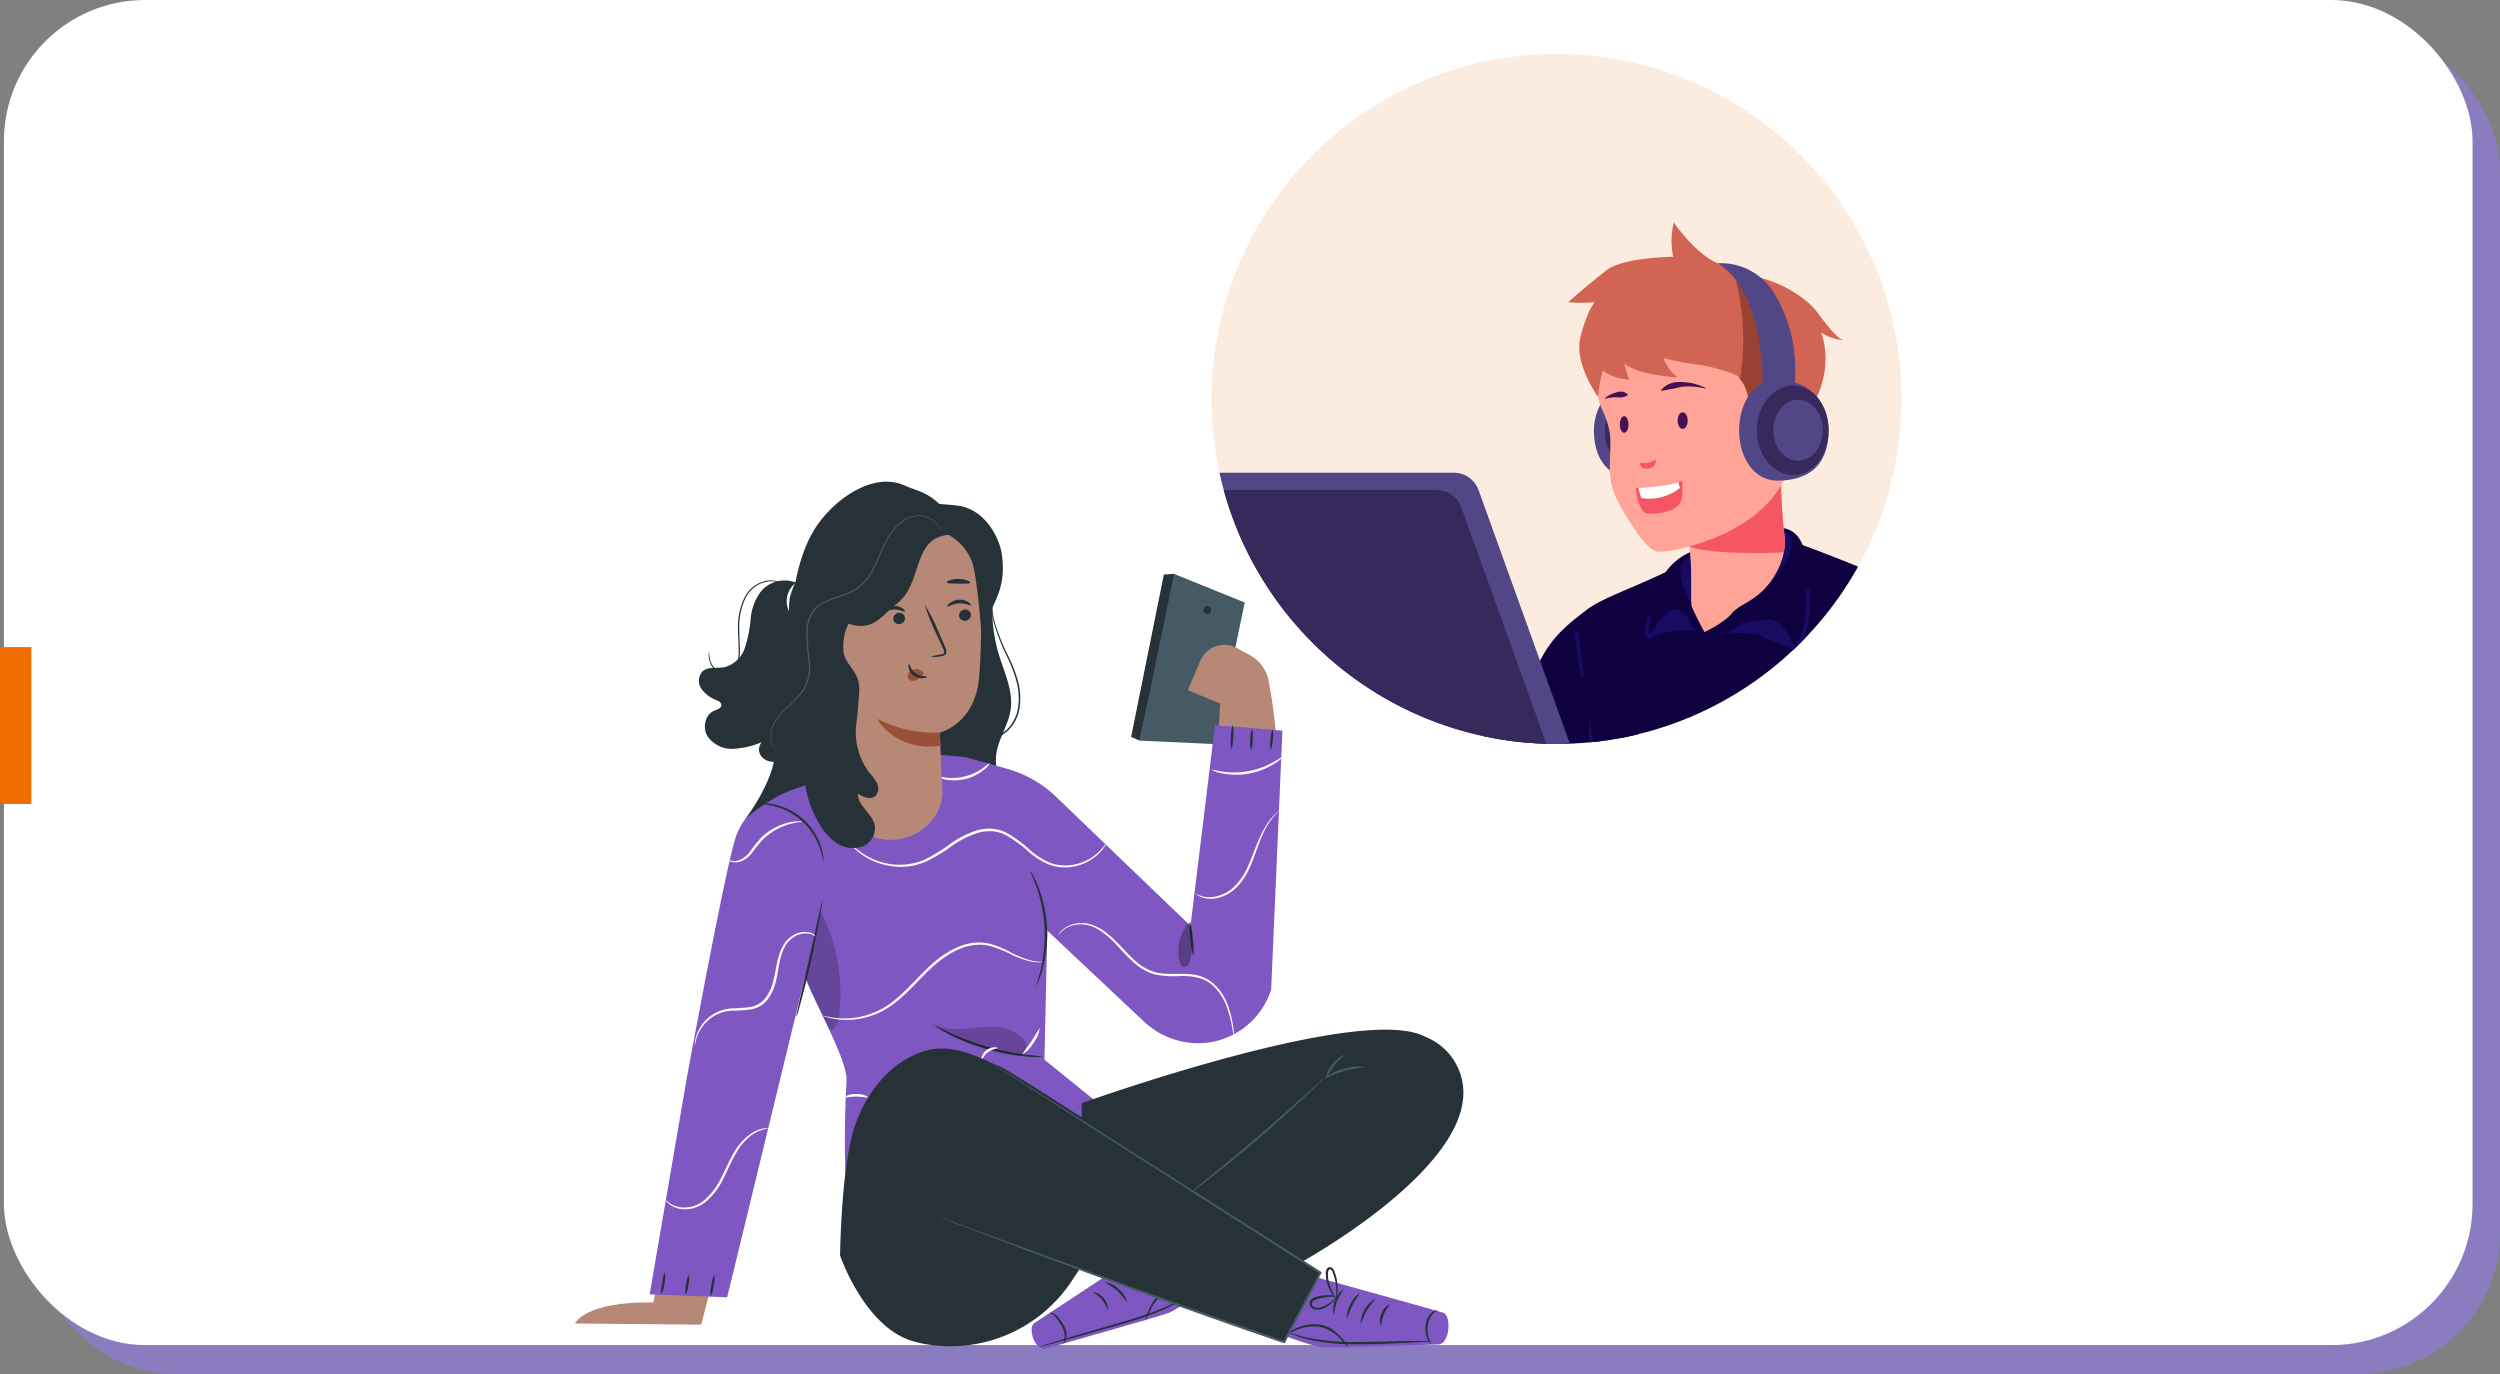 <svg xmlns="http://www.w3.org/2000/svg" xmlns:xlink="http://www.w3.org/1999/xlink" width="637.5" height="350.368" viewBox="0 0 637.5 350.368">
  <rect x="0" y="0" width="637.5" height="350.368" fill="#808080" stroke="none"/>
  <defs>
    <clipPath id="clip-path">
      <circle id="Elipse_4761" data-name="Elipse 4761" cx="87.968" cy="87.968" r="87.968" fill="none"/>
    </clipPath>
  </defs>
  <g id="Grupo_92603" data-name="Grupo 92603" transform="translate(-704 -9241.379)">
    <rect id="Rectángulo_34341" data-name="Rectángulo 34341" width="629.5" height="343" rx="36" transform="translate(712 9248.747)" fill="#8a7cbf"/>
    <rect id="Rectángulo_34342" data-name="Rectángulo 34342" width="629.5" height="343" rx="36" transform="translate(705 9241.379)" fill="#fff"/>
    <rect id="Rectángulo_34343" data-name="Rectángulo 34343" width="40" height="8" transform="translate(704 9446.388) rotate(-90)" fill="#ef6c00"/>
    <g id="Grupo_88598" data-name="Grupo 88598" transform="translate(105.678 8890.236)">
      <g id="freepik--Character--inject-7" transform="translate(744.93 473.975)">
        <path id="Trazado_145990" data-name="Trazado 145990" d="M837.73,468.514A38.655,38.655,0,0,0,837.317,492c1.413,4.688,3.752,9.376,3.038,14.214-.588,3.951-3.149,7.4-3.662,11.364-1.026,8.051,6.625,15.677,4.574,23.528a12.5,12.5,0,0,1-7.339,7.939,22.82,22.82,0,0,1-11,1.388c-5.488-.475-11.427-2.5-13.964-7.5-2.025-3.9-1.388-8.589-.688-12.914,3.1-19.153,6.676-38.443,14.439-56.257" transform="translate(-729.253 -448.055)" fill="#263238"/>
        <path id="Trazado_145991" data-name="Trazado 145991" d="M835.471,526.651a4.188,4.188,0,0,1-.638.213,6.728,6.728,0,0,1-1.938.163,7.408,7.408,0,0,1-2.951-.85,6.65,6.65,0,0,1-2.825-2.888,7.34,7.34,0,0,1-.562-4.876,6.9,6.9,0,0,1,1.175-2.5,10.559,10.559,0,0,1,2.088-2.063,56.837,56.837,0,0,0,5-3.75,9.915,9.915,0,0,0,2.775-5.788,16.668,16.668,0,0,0-.475-6.513,37.519,37.519,0,0,0-2.175-5.776,48.193,48.193,0,0,1-3.75-9.814,14.852,14.852,0,0,1,0-7.076,7.668,7.668,0,0,1,1.025-2.388,15.421,15.421,0,0,0-.886,2.425,15.256,15.256,0,0,0,.1,6.976,48.743,48.743,0,0,0,3.839,9.726A38.143,38.143,0,0,1,837.5,497.7a17.233,17.233,0,0,1,.488,6.676,10.216,10.216,0,0,1-2.9,6,54.239,54.239,0,0,1-5,3.75,7.714,7.714,0,0,0-3.15,4.363,7,7,0,0,0,.488,4.676,6.547,6.547,0,0,0,2.688,2.825,7.507,7.507,0,0,0,2.85.888A8.325,8.325,0,0,0,835.471,526.651Z" transform="translate(-724.556 -446.997)" fill="#263238"/>
        <path id="Trazado_145992" data-name="Trazado 145992" d="M780.247,614.514l-3.125,11.977-32.192-.3s2.363-5.638,20-5.376l1.25-6.251Z" transform="translate(-744.93 -411.531)" fill="#b78876"/>
        <path id="Trazado_145993" data-name="Trazado 145993" d="M868.63,470.874c-.312.613-8.489,42.618-8.489,42.618l19.264.9,7.5-36.117Z" transform="translate(-716.108 -447.465)" fill="#455a64"/>
        <path id="Trazado_145994" data-name="Trazado 145994" d="M860.581,513.472l-2.2-.938,8.339-41.406,2.613-.175Z" transform="translate(-716.549 -447.445)" fill="#263238"/>
        <path id="Trazado_145995" data-name="Trazado 145995" d="M873.123,478.388a1,1,0,1,0,1.121-.861h-.009a.987.987,0,0,0-1.111.846Z" transform="translate(-712.863 -445.803)" fill="#263238"/>
        <path id="Trazado_145996" data-name="Trazado 145996" d="M877.888,505.9l.288-5.5L869.95,497l3.213-7.614a6.639,6.639,0,0,1,8.75-3.4c.166.074.33.154.489.24l3.351,1.813a9.446,9.446,0,0,1,4.688,6.088,123.249,123.249,0,0,1,1.914,13.439" transform="translate(-713.654 -443.825)" fill="#b78876"/>
        <path id="Trazado_145997" data-name="Trazado 145997" d="M895.481,613.794s33.856,9.376,35.217,9.851c2.038.725,1.7,8.189-1.475,8.076-1.5,0-26,.913-29.1.725s-12.439-3.875-12.439-3.875Z" transform="translate(-709.219 -411.711)" fill="#7e57c2"/>
        <path id="Trazado_145998" data-name="Trazado 145998" d="M905.2,625.485a31.968,31.968,0,0,1,1.5-3.638,32.389,32.389,0,0,1,2.388-3.113A7.5,7.5,0,0,0,905.2,625.485Z" transform="translate(-704.836 -410.475)" fill="#263238"/>
        <path id="Trazado_145999" data-name="Trazado 145999" d="M902.381,624.147c.162,0,.513-1.575,1.413-3.338s1.963-3.013,1.838-3.125a6.386,6.386,0,0,0-2.35,2.863A6.561,6.561,0,0,0,902.381,624.147Z" transform="translate(-705.542 -410.738)" fill="#263238"/>
        <path id="Trazado_146000" data-name="Trazado 146000" d="M899.764,623.495a24.473,24.473,0,0,1,.8-3.575,23.933,23.933,0,0,1,1.837-3.175A6.366,6.366,0,0,0,899.764,623.495Z" transform="translate(-706.239 -410.973)" fill="#263238"/>
        <path id="Trazado_146001" data-name="Trazado 146001" d="M900.741,620.217a5.9,5.9,0,0,0,.363-2.5,11.519,11.519,0,0,0-.338-2.75,11.767,11.767,0,0,0-.5-1.575,1.824,1.824,0,0,0-.55-.825.913.913,0,0,0-1.163,0,1.528,1.528,0,0,0-.45.963,5.526,5.526,0,0,0,0,.888,7.1,7.1,0,0,0,.2,1.663,10.042,10.042,0,0,0,1.05,2.588,7.084,7.084,0,0,0,1.513,2.038c.088,0-.488-.838-1.163-2.225a11.838,11.838,0,0,1-.888-2.5,7.89,7.89,0,0,1-.162-1.55c0-.525,0-1.175.313-1.425a.348.348,0,0,1,.45,0,1.53,1.53,0,0,1,.375.6,14.52,14.52,0,0,1,.513,1.488,13.485,13.485,0,0,1,.438,2.65C900.8,619.242,900.654,620.2,900.741,620.217Z" transform="translate(-706.616 -412.07)" fill="#263238"/>
        <path id="Trazado_146002" data-name="Trazado 146002" d="M901.534,618.436a5,5,0,0,0-2.188-.35,9.77,9.77,0,0,0-2.4.3,4.823,4.823,0,0,0-1.388.513,1.422,1.422,0,0,0-.763,1.538,1.687,1.687,0,0,0,1.25,1.25,3.1,3.1,0,0,0,1.513,0,5.766,5.766,0,0,0,2.2-1.088,5.934,5.934,0,0,0,1.575-1.55,14.191,14.191,0,0,0-1.8,1.25,6.108,6.108,0,0,1-2.075.9,2.708,2.708,0,0,1-1.25,0,1.138,1.138,0,0,1-.825-.8.9.9,0,0,1,.513-.95,5.128,5.128,0,0,1,1.25-.475,11.6,11.6,0,0,1,2.275-.4C900.683,618.4,901.521,618.536,901.534,618.436Z" transform="translate(-707.445 -410.64)" fill="#263238"/>
        <path id="Trazado_146003" data-name="Trazado 146003" d="M909.429,625.568a17.177,17.177,0,0,1,.663-3.05,16.539,16.539,0,0,1,1.663-2.65,4.035,4.035,0,0,0-2.188,2.425A3.945,3.945,0,0,0,909.429,625.568Z" transform="translate(-703.851 -410.196)" fill="#263238"/>
        <path id="Trazado_146004" data-name="Trazado 146004" d="M890.47,625.676a7.289,7.289,0,0,0,1.25.613,28.732,28.732,0,0,0,3.751,1.163A52.87,52.87,0,0,0,908.4,628.7c5.076,0,9.65-.275,12.964-.413l3.925-.213a7.183,7.183,0,0,0,1.425-.15,6.836,6.836,0,0,0-1.438-.062h-3.927l-12.951.25a60.426,60.426,0,0,1-12.84-1.05C892.4,626.4,890.508,625.564,890.47,625.676Z" transform="translate(-708.521 -408.741)" fill="#263238"/>
        <path id="Trazado_146005" data-name="Trazado 146005" d="M889.67,626.854a26.8,26.8,0,0,0,2.5-1.138,11.816,11.816,0,0,1,6.4-1.075,10.206,10.206,0,0,1,5.538,3.3,20.905,20.905,0,0,0,1.95,1.988,10.744,10.744,0,0,0-1.65-2.263,13.72,13.72,0,0,0-2.25-2.1,7.9,7.9,0,0,0-3.5-1.475,11.1,11.1,0,0,0-6.663,1.25A9.036,9.036,0,0,0,889.67,626.854Z" transform="translate(-708.721 -409.156)" fill="#263238"/>
        <path id="Trazado_146006" data-name="Trazado 146006" d="M871.961,606.324s-31.993,20.978-33.243,21.84c-1.725,1.25.262,7.5,3.25,6.438,1.413-.513,28.291-7.988,31.179-9.114s10.676-7.5,10.676-7.5Z" transform="translate(-721.628 -413.58)" fill="#7e57c2"/>
        <path id="Trazado_146007" data-name="Trazado 146007" d="M858.741,620.645a6.118,6.118,0,0,0-2.149-3.425,5.949,5.949,0,0,0-3.6-1.825,31.4,31.4,0,0,1,3.225,2.238A35.408,35.408,0,0,1,858.741,620.645Z" transform="translate(-717.897 -411.311)" fill="#263238"/>
        <path id="Trazado_146008" data-name="Trazado 146008" d="M860.872,618.547a8.441,8.441,0,0,0-5-5.163c-.089.138,1.325.988,2.7,2.413S860.721,618.622,860.872,618.547Z" transform="translate(-717.177 -411.813)" fill="#263238"/>
        <path id="Trazado_146009" data-name="Trazado 146009" d="M863.094,617.16a6.353,6.353,0,0,0-4.564-5.626,22.832,22.832,0,0,1,2.713,2.5A23.807,23.807,0,0,1,863.094,617.16Z" transform="translate(-716.511 -412.276)" fill="#263238"/>
        <path id="Trazado_146010" data-name="Trazado 146010" d="M861,614.444c.075,0-.361-.9-.725-2.388a13.122,13.122,0,0,1-.375-2.663,13.782,13.782,0,0,1,0-1.575,1.626,1.626,0,0,1,.175-.675.325.325,0,0,1,.438-.1c.375.15.563.763.738,1.25a7.428,7.428,0,0,1,.313,1.513,10.77,10.77,0,0,1-.088,2.675c-.225,1.513-.524,2.5-.436,2.5a6.854,6.854,0,0,0,.836-2.413,9.945,9.945,0,0,0,.2-2.775,7.857,7.857,0,0,0-.3-1.65,8.317,8.317,0,0,0-.312-.838,1.533,1.533,0,0,0-.725-.775.913.913,0,0,0-1.125.3,1.969,1.969,0,0,0-.262.963,12.125,12.125,0,0,0,0,1.65,11.973,11.973,0,0,0,.513,2.725A5.811,5.811,0,0,0,861,614.444Z" transform="translate(-716.314 -413.549)" fill="#263238"/>
        <path id="Trazado_146011" data-name="Trazado 146011" d="M860.59,612.871c0,.088.8-.3,2.088-.613a11.526,11.526,0,0,1,2.3-.313,4.582,4.582,0,0,1,1.313.088.861.861,0,0,1,.763.75,1.135,1.135,0,0,1-.538,1.013,2.7,2.7,0,0,1-1.25.4,6.15,6.15,0,0,1-2.263-.225,13.6,13.6,0,0,0-2.088-.625,5.8,5.8,0,0,0,1.977,1,5.7,5.7,0,0,0,2.425.362,3.147,3.147,0,0,0,1.449-.45,1.7,1.7,0,0,0,.788-1.525,1.424,1.424,0,0,0-1.25-1.25,5.354,5.354,0,0,0-1.461-.075,10.012,10.012,0,0,0-2.388.45A5,5,0,0,0,860.59,612.871Z" transform="translate(-715.996 -412.313)" fill="#263238"/>
        <path id="Trazado_146012" data-name="Trazado 146012" d="M845.171,629.59a2.114,2.114,0,0,0,.788-1.25,4.759,4.759,0,0,0-.6-3.476,13.251,13.251,0,0,0-1.075-1.6A5.786,5.786,0,0,0,843.2,622.1a1.881,1.881,0,0,0-1.025-.437c-.263,0-.4,0-.4.088a3.039,3.039,0,0,1,1.163.65,7.557,7.557,0,0,1,.925,1.163c.325.487.688,1,1,1.575a4.922,4.922,0,0,1,.7,3.125A12.952,12.952,0,0,1,845.171,629.59Z" transform="translate(-720.704 -409.742)" fill="#263238"/>
        <path id="Trazado_146013" data-name="Trazado 146013" d="M854.48,622.08a4.823,4.823,0,0,0-3.95-4.726,17.317,17.317,0,0,1,2.388,2.013A18.261,18.261,0,0,1,854.48,622.08Z" transform="translate(-718.512 -410.82)" fill="#263238"/>
        <path id="Trazado_146014" data-name="Trazado 146014" d="M880.16,616.584a10.909,10.909,0,0,0-1.4.963,39.9,39.9,0,0,1-3.951,2.425,51.063,51.063,0,0,1-6.251,2.788c-2.425.913-5.151,1.763-8.025,2.6-5.763,1.65-10.978,3.175-14.739,4.3l-4.463,1.375a10.146,10.146,0,0,0-1.6.575,11.28,11.28,0,0,0,1.664-.363l4.5-1.25c3.75-1.025,9.026-2.5,14.8-4.151,2.874-.838,5.613-1.7,8.051-2.65A47.622,47.622,0,0,0,875,620.272a31.416,31.416,0,0,0,3.887-2.588A8.043,8.043,0,0,0,880.16,616.584Z" transform="translate(-721.214 -411.013)" fill="#263238"/>
        <path id="Trazado_146015" data-name="Trazado 146015" d="M875.964,617.118a8.8,8.8,0,0,0-2.713-.725,11.125,11.125,0,0,0-6.726.825,7.934,7.934,0,0,0-2.888,2.5,13.771,13.771,0,0,0-1.5,2.675,10.357,10.357,0,0,0-.888,2.663,20.819,20.819,0,0,0,1.25-2.5,10.141,10.141,0,0,1,4.276-4.826,11.733,11.733,0,0,1,6.426-.925C874.9,616.968,875.952,617.206,875.964,617.118Z" transform="translate(-715.831 -411.109)" fill="#263238"/>
        <path id="Trazado_146016" data-name="Trazado 146016" d="M807.283,507.5l26.253,2.5,10.676,3.025a29.038,29.038,0,0,1,12.152,6.963l34.393,33.017,6.251-51.257,17.19,1.488-2.875,66.009A19.654,19.654,0,0,1,892.57,582.94a20.352,20.352,0,0,1-13.839-5.688l-24.492-23.028-.725,32.9L870.5,600.88l-65.521,36.5s-3.55-13.952-1.938-45.006c.3-5.7-10.15-23-10.951-28.091-3.063-19.565-2.588-48.181-2.588-48.181Z" transform="translate(-733.785 -439.739)" fill="#7e57c2"/>
        <path id="Trazado_146017" data-name="Trazado 146017" d="M798.475,512.734s-13.289,4.938-16.5,15.34c-2.85,9.239-12.364,61.146-12.364,61.146l-9.439,55.007,19.765.75,22.741-93.637Z" transform="translate(-741.117 -436.993)" fill="#7e57c2"/>
        <path id="Trazado_146018" data-name="Trazado 146018" d="M790.1,567.145a4.848,4.848,0,0,0,.4-1.113c.225-.725.526-1.788.876-3.1.713-2.638,1.624-6.251,2.5-10.339s1.65-7.739,2.137-10.426c.239-1.338.425-2.425.538-3.175a4.627,4.627,0,0,0,.112-1.188,5.57,5.57,0,0,0-.337,1.15c-.186.863-.424,1.9-.713,3.138-.611,2.788-1.413,6.388-2.287,10.376l-2.375,10.364c-.275,1.25-.5,2.288-.7,3.15A5.28,5.28,0,0,0,790.1,567.145Z" transform="translate(-733.63 -430.721)" fill="#263238"/>
        <path id="Trazado_146019" data-name="Trazado 146019" d="M886.867,507.9a6.226,6.226,0,0,0,.512-2.588,6.708,6.708,0,0,0,0-2.65,6.275,6.275,0,0,0-.512,2.6A6.641,6.641,0,0,0,886.867,507.9Z" transform="translate(-709.455 -439.512)" fill="#263238"/>
        <path id="Trazado_146020" data-name="Trazado 146020" d="M882.862,508.082a6.784,6.784,0,0,0,.425-2.75,7.294,7.294,0,0,0-.138-2.788,6.842,6.842,0,0,0-.425,2.763A7.257,7.257,0,0,0,882.862,508.082Z" transform="translate(-710.477 -439.542)" fill="#263238"/>
        <path id="Trazado_146021" data-name="Trazado 146021" d="M878.871,507.96a9.175,9.175,0,0,0,.45-3.075,8.346,8.346,0,0,0-.113-3.1,8.679,8.679,0,0,0-.45,3.075A8.4,8.4,0,0,0,878.871,507.96Z" transform="translate(-711.474 -439.732)" fill="#263238"/>
        <path id="Trazado_146022" data-name="Trazado 146022" d="M871.3,550.84a18.444,18.444,0,0,0-.187-4.538,18.04,18.04,0,0,0-.75-4.488,18.521,18.521,0,0,0,.189,4.538A17.6,17.6,0,0,0,871.3,550.84Z" transform="translate(-713.566 -429.718)" fill="#263238"/>
        <path id="Trazado_146023" data-name="Trazado 146023" d="M773.586,613.894a7.072,7.072,0,0,0-.761,2.75,7.383,7.383,0,0,0-.214,2.85,7.057,7.057,0,0,0,.763-2.75A7.386,7.386,0,0,0,773.586,613.894Z" transform="translate(-738.018 -411.686)" fill="#263238"/>
        <path id="Trazado_146024" data-name="Trazado 146024" d="M768.365,613.884a6.36,6.36,0,0,0-.7,2.5,6.212,6.212,0,0,0-.15,2.588,5.916,5.916,0,0,0,.713-2.5A6.338,6.338,0,0,0,768.365,613.884Z" transform="translate(-739.298 -411.688)" fill="#263238"/>
        <path id="Trazado_146025" data-name="Trazado 146025" d="M763.444,613.384a9.27,9.27,0,0,0-.65,2.825,9.611,9.611,0,0,0-.312,2.875,6.263,6.263,0,0,0,.876-2.775A6.587,6.587,0,0,0,763.444,613.384Z" transform="translate(-740.541 -411.813)" fill="#263238"/>
        <path id="Trazado_146026" data-name="Trazado 146026" d="M782.28,517.882c0,.112,1.375,0,3.513.475a16.661,16.661,0,0,1,7.5,3.751,16.866,16.866,0,0,1,4.713,6.976c.738,2.063.838,3.438.938,3.425a2.661,2.661,0,0,0,0-.975,13.833,13.833,0,0,0-.55-2.575,15.948,15.948,0,0,0-4.713-7.276,16.159,16.159,0,0,0-7.839-3.75,13.666,13.666,0,0,0-2.625-.187A3.361,3.361,0,0,0,782.28,517.882Z" transform="translate(-735.586 -435.74)" fill="#263238"/>
        <path id="Trazado_146027" data-name="Trazado 146027" d="M839.364,560.8c-.113,0,.513-1.625,1.138-4.263a37.268,37.268,0,0,0-1.113-20.878c-.9-2.563-1.688-4.063-1.588-4.113s.275.338.65,1a24.6,24.6,0,0,1,1.363,2.95,33.562,33.562,0,0,1,1.126,21.153,22.3,22.3,0,0,1-1.051,3.075A4.44,4.44,0,0,1,839.364,560.8Z" transform="translate(-721.699 -432.288)" fill="#263238"/>
        <path id="Trazado_146028" data-name="Trazado 146028" d="M845.876,571.026a4.567,4.567,0,0,1-1.138.075,27.914,27.914,0,0,1-3.087-.138,52.91,52.91,0,0,1-19.565-5.6c-1.163-.6-2.088-1.125-2.7-1.525a3.882,3.882,0,0,1-.925-.663c0-.088,1.463.688,3.826,1.775A64.673,64.673,0,0,0,841.7,570.5,41.122,41.122,0,0,1,845.876,571.026Z" transform="translate(-726.535 -424.376)" fill="#263238"/>
        <g id="Grupo_88593" data-name="Grupo 88593" transform="translate(90.312 137.5)" opacity="0.2">
          <path id="Trazado_146029" data-name="Trazado 146029" d="M817.195,562.134c2.05,1.85,5.251,2.113,8,2.063s5.5-.6,8.264-.55a10.236,10.236,0,0,1,7.5,2.838,3.744,3.744,0,0,1,1.075,2.263,2.023,2.023,0,0,1-1.25,2.013,3.23,3.23,0,0,1-1.575,0c-7.739-1.6-16.052-3.413-22.041-8.564" transform="translate(-817.17 -562.134)"/>
        </g>
        <g id="Grupo_88594" data-name="Grupo 88594" transform="translate(58.858 109.496)" opacity="0.2">
          <path id="Trazado_146030" data-name="Trazado 146030" d="M798.173,570.188c2.038-.588,2.363-2.975,2.5-5.088a46.066,46.066,0,0,0-4.913-25.366c-.961,5.738-2.562,11.727-3.75,17.577Z" transform="translate(-792.01 -539.734)"/>
        </g>
        <path id="Trazado_146031" data-name="Trazado 146031" d="M800.275,545.2a4.973,4.973,0,0,0-1.675-.75,5.65,5.65,0,0,0-4.613,1.325c-1.675,1.25-2.6,3.75-3.113,6.576s-.825,6.1-2.938,8.889a6.891,6.891,0,0,1-4.238,2.5,34.282,34.282,0,0,1-4.513.325,9.725,9.725,0,0,0-6.688,2.75,10.285,10.285,0,0,0-2.65,4.226c-.35,1.15-.387,1.825-.463,1.813a1.682,1.682,0,0,1,0-.488,6.14,6.14,0,0,1,.225-1.388,10.193,10.193,0,0,1,5.5-6.576,11.123,11.123,0,0,1,4.038-.938,35.911,35.911,0,0,0,4.426-.35,6.257,6.257,0,0,0,3.851-2.325,11.817,11.817,0,0,0,1.95-4.226c.4-1.475.613-2.963.913-4.375.55-2.8,1.55-5.438,3.413-6.813a5.809,5.809,0,0,1,5-1.25,3.488,3.488,0,0,1,1.25.638C800.175,545.058,800.288,545.171,800.275,545.2Z" transform="translate(-738.817 -429.174)" fill="#fafafa"/>
        <path id="Trazado_146032" data-name="Trazado 146032" d="M866.88,526.278a8.456,8.456,0,0,1-1.638,2.5,12.427,12.427,0,0,1-7.215,3.863,11.816,11.816,0,0,1-5.713-.45,18.771,18.771,0,0,1-5.576-3.475A31.348,31.348,0,0,0,841,524.553a9.252,9.252,0,0,0-3.526-.975,11.043,11.043,0,0,0-3.75.475,25.364,25.364,0,0,0-6.738,3.488,41.047,41.047,0,0,1-6.251,3.75,15.914,15.914,0,0,1-6.426,1.375,18.4,18.4,0,0,1-5.651-.938,17.045,17.045,0,0,1-6.926-4.438,13.874,13.874,0,0,1-1.375-1.763,3.21,3.21,0,0,1-.388-.675c.063,0,.613.888,1.95,2.263a17.341,17.341,0,0,0,6.876,4.176,16.356,16.356,0,0,0,11.7-.538,44.456,44.456,0,0,0,6.088-3.75,25.093,25.093,0,0,1,6.9-3.588,11.062,11.062,0,0,1,3.975-.488,9.774,9.774,0,0,1,3.75,1.038,31.92,31.92,0,0,1,5.851,4.276,18.311,18.311,0,0,0,5.376,3.425,11.425,11.425,0,0,0,5.463.513,12.506,12.506,0,0,0,7.088-3.588A19.7,19.7,0,0,0,866.88,526.278Z" transform="translate(-731.161 -434.447)" fill="#fafafa"/>
        <path id="Trazado_146033" data-name="Trazado 146033" d="M888.348,571.007a17.478,17.478,0,0,1-.513-2.3,29.292,29.292,0,0,0-1.725-6.1,13.918,13.918,0,0,0-2.363-3.651,9.171,9.171,0,0,0-4.088-2.7,16.96,16.96,0,0,0-5.488-.55,22.811,22.811,0,0,1-6.113-.438,13.5,13.5,0,0,1-5.338-3.063,48.083,48.083,0,0,1-3.963-4.051c-2.4-2.638-5-4.763-7.564-5.388a7.609,7.609,0,0,0-6.038.913,7.347,7.347,0,0,0-1.625,1.65,3.18,3.18,0,0,1,.263-.55,5.231,5.231,0,0,1,1.25-1.25,7.764,7.764,0,0,1,6.251-1.15c2.775.613,5.438,2.8,7.889,5.426,1.25,1.25,2.5,2.713,3.951,3.976a12.863,12.863,0,0,0,5.088,2.925c3.926.988,8.026-.187,11.614,1.038a9.736,9.736,0,0,1,4.3,2.913,13.76,13.76,0,0,1,2.375,3.838,25.6,25.6,0,0,1,1.625,6.251c.112.75.188,1.338.225,1.738A1.851,1.851,0,0,1,888.348,571.007Z" transform="translate(-720.264 -429.632)" fill="#fafafa"/>
        <path id="Trazado_146034" data-name="Trazado 146034" d="M851.577,551.058a2.438,2.438,0,0,1-.638.1,8.241,8.241,0,0,1-1.849-.062,23.351,23.351,0,0,1-6.4-2.313,26.7,26.7,0,0,0-4.314-1.675,11.494,11.494,0,0,0-5.2-.175c-3.662.713-7.226,3.063-10.351,6.026s-5.863,6.251-8.9,8.539a19.92,19.92,0,0,1-9.2,4.126,18.926,18.926,0,0,1-6.8-.1,13.916,13.916,0,0,1-1.8-.463,2.508,2.508,0,0,1-.6-.238c0-.062.875.213,2.438.45a19.9,19.9,0,0,0,15.59-4.251c2.963-2.313,5.651-5.5,8.826-8.539s6.851-5.426,10.688-6.138a12.007,12.007,0,0,1,5.451.238,25.793,25.793,0,0,1,4.376,1.788,25.446,25.446,0,0,0,6.251,2.5A24.108,24.108,0,0,0,851.577,551.058Z" transform="translate(-732.274 -428.636)" fill="#fafafa"/>
        <path id="Trazado_146035" data-name="Trazado 146035" d="M832.033,567.739a8.155,8.155,0,0,0-2.5,1.025c-1.25.9-1.45,2.175-1.638,2.138s-.137-.35,0-.888a3.593,3.593,0,0,1,1.25-1.763,3.445,3.445,0,0,1,2.013-.738C831.732,567.514,832.045,567.652,832.033,567.739Z" transform="translate(-724.206 -423.288)" fill="#fafafa"/>
        <path id="Trazado_146036" data-name="Trazado 146036" d="M840.646,563.614a7.776,7.776,0,0,1-1.6,3.75,7.9,7.9,0,0,1-2.875,2.938,36.268,36.268,0,0,1,2.338-3.3A39.677,39.677,0,0,1,840.646,563.614Z" transform="translate(-722.105 -424.264)" fill="#fafafa"/>
        <path id="Trazado_146037" data-name="Trazado 146037" d="M806.048,577.919c-.062.175-1.413-.2-3.1-.2s-3.026.338-3.088.15a4.537,4.537,0,0,1,3.1-.8A4.618,4.618,0,0,1,806.048,577.919Z" transform="translate(-731.188 -420.905)" fill="#fafafa"/>
        <path id="Trazado_146038" data-name="Trazado 146038" d="M776.11,531.155a4.743,4.743,0,0,0,.813.3,3.754,3.754,0,0,0,2.275-.2,6.245,6.245,0,0,0,2.625-2.188,31.735,31.735,0,0,1,2.788-3.463,14.8,14.8,0,0,1,7.089-3.888,13.817,13.817,0,0,1,2.439-.313c.588,0,.9,0,.9.088s-1.25.125-3.225.675a15.715,15.715,0,0,0-6.738,3.9,33.523,33.523,0,0,0-2.775,3.388,6.63,6.63,0,0,1-2.95,2.238,3.747,3.747,0,0,1-2.5,0C776.285,531.443,776.085,531.168,776.11,531.155Z" transform="translate(-737.13 -434.824)" fill="#fafafa"/>
        <path id="Trazado_146039" data-name="Trazado 146039" d="M832.259,509.514a4.86,4.86,0,0,1-1.413,1.638,11.821,11.821,0,0,1-4.651,2.413,11.658,11.658,0,0,1-5.238.175A4.63,4.63,0,0,1,818.92,513a15.04,15.04,0,0,1,2.088.263,14.18,14.18,0,0,0,5-.35,14.015,14.015,0,0,0,4.526-2.138A15.318,15.318,0,0,1,832.259,509.514Z" transform="translate(-726.42 -437.798)" fill="#fafafa"/>
        <path id="Trazado_146040" data-name="Trazado 146040" d="M790.08,584.04c0,.063-.525,0-1.438.25a9.338,9.338,0,0,0-3.5,1.7,14.406,14.406,0,0,0-3.75,4.426c-1.125,1.913-2.052,4.188-3.238,6.5a17.438,17.438,0,0,1-4.451,5.851,8.226,8.226,0,0,1-5.676,1.925,6.256,6.256,0,0,1-3.75-1.4,3.7,3.7,0,0,1-.75-.813c-.138-.213-.2-.325-.176-.338a9.216,9.216,0,0,0,1.088.963,6.434,6.434,0,0,0,3.651,1.138,7.97,7.97,0,0,0,5.289-1.938,17.647,17.647,0,0,0,4.251-5.688c1.161-2.275,2.125-4.563,3.3-6.5a14.339,14.339,0,0,1,3.975-4.5,8.733,8.733,0,0,1,3.751-1.575,5.219,5.219,0,0,1,1.1,0C789.9,584,790.08,584.015,790.08,584.04Z" transform="translate(-740.323 -419.162)" fill="#fafafa"/>
        <g id="Grupo_88595" data-name="Grupo 88595" transform="translate(153.87 112.309)" opacity="0.3">
          <path id="Trazado_146041" data-name="Trazado 146041" d="M870.573,542.247a11.256,11.256,0,0,0-2.25,9.789c.137.563.388,1.175.938,1.338a1.25,1.25,0,0,0,1.25-.475,3.29,3.29,0,0,0,.525-1.25,20,20,0,0,0-.175-9.664" transform="translate(-868.009 -541.984)"/>
        </g>
        <path id="Trazado_146042" data-name="Trazado 146042" d="M893.1,519.084a18.215,18.215,0,0,0-3.15,3.75,29.886,29.886,0,0,0-2.275,4.863c-.713,1.888-1.413,4.038-2.413,6.251a15.9,15.9,0,0,1-3.888,5.476,10,10,0,0,1-5,2.275,6.83,6.83,0,0,1-3.675-.475,5.031,5.031,0,0,1-.863-.513c-.188-.138-.274-.225-.263-.238s.425.225,1.25.513a7.029,7.029,0,0,0,3.513.25,9.687,9.687,0,0,0,4.688-2.263,15.778,15.778,0,0,0,3.751-5.3c.975-2.113,1.688-4.238,2.5-6.151a27.382,27.382,0,0,1,2.5-4.888,13.078,13.078,0,0,1,2.413-2.788A3.869,3.869,0,0,1,893.1,519.084Z" transform="translate(-713.249 -435.404)" fill="#fafafa"/>
        <path id="Trazado_146043" data-name="Trazado 146043" d="M893.292,507.975a7.876,7.876,0,0,1-2.2,1.925,18.132,18.132,0,0,1-13.539,2.675,7.981,7.981,0,0,1-2.763-.938c0-.113,1.088.225,2.838.475a20.281,20.281,0,0,0,13.227-2.613C892.417,508.65,893.292,507.888,893.292,507.975Z" transform="translate(-712.444 -438.185)" fill="#fafafa"/>
        <path id="Trazado_146044" data-name="Trazado 146044" d="M921.514,624.958s-78.56-51.569-81.773-52.644-10.989-6.163-18.753-4.026-14.74,9.126-18.227,19.3-3.75,32.979-3.75,32.979,6.163,17.965,18.227,21.715a30.488,30.488,0,0,0,3.138.788,37.107,37.107,0,0,0,37.943-16.39l1.763-2.675s51.394,18.878,52.194,18.615Z" transform="translate(-731.401 -423.225)" fill="#263238"/>
        <path id="Trazado_146045" data-name="Trazado 146045" d="M935.973,565.775a15.326,15.326,0,0,1,9.65,14.2c.075,20.64-41.706,43.443-41.706,43.443l-55.606-36.855v-3.9S919.919,556.924,935.973,565.775Z" transform="translate(-719.068 -424.187)" fill="#263238"/>
        <path id="Trazado_146046" data-name="Trazado 146046" d="M819.25,610.044l.438.2,1.25.513,5,1.913,18.515,6.976c7.864,2.925,17.277,6.413,27.843,10.264s22.278,8.064,34.792,12.289l.225.075.113-.213,6.138-11.714,3.125-5.976.124-.238-.225-.138L856.68,585.954l-18-11.352-4.888-3.05-1.25-.788-.438-.25.413.3,1.25.825,4.838,3.138,17.9,11.5,59.833,38.193-.1-.363-3.125,5.976-6.176,11.689.338-.138c-12.5-4.226-24.216-8.426-34.792-12.239L844.591,619.27l-18.565-6.8-5-1.825-1.25-.463Z" transform="translate(-726.338 -422.538)" fill="#455a64"/>
        <path id="Trazado_146047" data-name="Trazado 146047" d="M870.84,602.69a11.582,11.582,0,0,0,1.45-.988c.913-.65,2.213-1.638,3.75-2.863,3.188-2.5,7.5-5.951,12.177-10s8.751-7.764,11.677-10.539c1.463-1.388,2.625-2.5,3.413-3.325a9.087,9.087,0,0,0,1.25-1.25,11.26,11.26,0,0,0-1.338,1.125l-3.538,3.188c-2.975,2.7-7.113,6.4-11.764,10.389s-8.939,7.5-12.064,10.076l-3.75,3A10.8,10.8,0,0,0,870.84,602.69Z" transform="translate(-713.432 -421.735)" fill="#455a64"/>
        <path id="Trazado_146048" data-name="Trazado 146048" d="M907.906,571.6a10.928,10.928,0,0,0-5.363.488,10.787,10.787,0,0,0-4.763,2.5c.087.15,2.113-1.15,4.926-1.963S907.906,571.776,907.906,571.6Z" transform="translate(-706.692 -422.3)" fill="#455a64"/>
        <path id="Trazado_146049" data-name="Trazado 146049" d="M903.041,568.974a8.479,8.479,0,0,0-5,6.251,38.48,38.48,0,0,1,2.175-3.4C901.615,570.112,903.142,569.112,903.041,568.974Z" transform="translate(-706.627 -422.923)" fill="#455a64"/>
        <path id="Trazado_146050" data-name="Trazado 146050" d="M921.5,621.265c0-.063-.663-.2-1.438.438a5.183,5.183,0,0,0-1.6,3.225,6.357,6.357,0,0,0,.5,3.563,3.3,3.3,0,0,0,.875,1.25c.05,0-.225-.525-.5-1.35a7.1,7.1,0,0,1-.313-3.338,5.573,5.573,0,0,1,1.313-3.013A3.646,3.646,0,0,1,921.5,621.265Z" transform="translate(-701.535 -409.856)" fill="#263238"/>
        <path id="Trazado_146051" data-name="Trazado 146051" d="M797.574,474.543a7.9,7.9,0,0,0-11.173.141c-.113.116-.223.235-.329.359a13.468,13.468,0,0,0-2.65,6.976,33.559,33.559,0,0,1-1.463,7.4,7.588,7.588,0,0,1-5.251,5c-1.875.35-4.1-.225-5.538,1.025a3.6,3.6,0,0,0-.325,4.476,8.359,8.359,0,0,0,3.851,2.888c.588.263,1.25.638,1.25,1.25,0,.838-1.075,1.138-1.85,1.463-2.325.988-3,4.3-1.7,6.476a7.505,7.505,0,0,0,6.488,3.238,21.928,21.928,0,0,0,7.351-1.688,2.853,2.853,0,0,0-.075,3.625,3.929,3.929,0,0,0,3.551,1.325,6.4,6.4,0,0,0,3.45-1.788,12.412,12.412,0,0,0,3.388-6.813,40.637,40.637,0,0,0,.45-7.714,206.983,206.983,0,0,1,1.963-27.5" transform="translate(-738.604 -447.108)" fill="#263238"/>
        <path id="Trazado_146052" data-name="Trazado 146052" d="M817.314,459.9a19.014,19.014,0,0,1,18.127,18.977c0,7.864-.113,16.415-.613,21.49-1.163,11.8-10,13.814-10,13.814s.275,7.338.675,14.289c.375,6.626-5,12.5-12.152,13.027h0c-7.012.563-13.027-4.238-13.5-10.8l-2.375-50.919A19.014,19.014,0,0,1,815.586,459.9q.876-.041,1.754,0Z" transform="translate(-731.79 -450.215)" fill="#b78876"/>
        <path id="Trazado_146053" data-name="Trazado 146053" d="M826.291,479.438a1.5,1.5,0,0,1-1.336,1.646l-.039,0a1.425,1.425,0,0,1-1.618-1.2l-.008-.049a1.5,1.5,0,0,1,1.363-1.6,1.426,1.426,0,0,1,1.635,1.179Z" transform="translate(-725.328 -445.627)" fill="#263238"/>
        <path id="Trazado_146054" data-name="Trazado 146054" d="M826.853,477.615c-.175.213-1.363-.563-2.975-.463s-2.738.975-2.925.788.075-.438.563-.85a4.235,4.235,0,0,1,2.338-.875,4.126,4.126,0,0,1,2.388.613C826.765,477.19,826.94,477.528,826.853,477.615Z" transform="translate(-725.927 -446.13)" fill="#263238"/>
        <path id="Trazado_146055" data-name="Trazado 146055" d="M812.846,480.157a1.512,1.512,0,0,1-1.35,1.6,1.438,1.438,0,0,1-1.621-1.226l0-.024a1.5,1.5,0,0,1,1.349-1.6,1.437,1.437,0,0,1,1.623,1.225Z" transform="translate(-728.685 -445.458)" fill="#263238"/>
        <path id="Trazado_146056" data-name="Trazado 146056" d="M813.413,478.886c-.175.213-1.35-.563-2.963-.463s-2.75.975-2.938.788.075-.45.575-.85a4.062,4.062,0,0,1,2.325-.875,3.99,3.99,0,0,1,2.388.613C813.313,478.448,813.5,478.773,813.413,478.886Z" transform="translate(-729.289 -445.812)" fill="#263238"/>
        <path id="Trazado_146057" data-name="Trazado 146057" d="M817.787,490.593a10.275,10.275,0,0,1,2.588-.638c.413-.063.789-.163.85-.45a2.171,2.171,0,0,0-.35-1.25l-1.4-3.063a53.78,53.78,0,0,1-3.224-8.039,55.443,55.443,0,0,1,3.863,7.764c.475,1.075.924,2.1,1.349,3.088a2.352,2.352,0,0,1,.313,1.6,1.074,1.074,0,0,1-.649.65,3.236,3.236,0,0,1-.687.138A11.5,11.5,0,0,1,817.787,490.593Z" transform="translate(-727.088 -445.893)" fill="#263238"/>
        <path id="Trazado_146058" data-name="Trazado 146058" d="M822.555,504.027a32.016,32.016,0,0,1-15.965-3.513s4.363,8.4,16.115,6.876Z" transform="translate(-729.505 -440.05)" fill="#995037"/>
        <path id="Trazado_146059" data-name="Trazado 146059" d="M807.975,475.383c.188.288,1.363-.2,2.825-.525s2.738-.4,2.789-.738-1.325-.825-3.05-.438S807.775,475.133,807.975,475.383Z" transform="translate(-729.164 -446.798)" fill="#263238"/>
        <path id="Trazado_146060" data-name="Trazado 146060" d="M820.751,472.874c.075.325,1.4.288,2.988.313s2.913.088,3-.238-1.25-.963-2.988-.975S820.663,472.562,820.751,472.874Z" transform="translate(-725.963 -447.189)" fill="#263238"/>
        <path id="Trazado_146061" data-name="Trazado 146061" d="M804.856,526.515c-.113-2.425,2.6-12.952,3.688-19.415s-3.149-7.5-3.824-11.327a13.138,13.138,0,0,1,1.25-7.438c6.176,2.213,8.614-2.188,11.988-4.788,3.576-2.775,4.363-6.176,5.827-10.464s3.175-6.951,7.687-7.376a13.4,13.4,0,0,1,6,6.888c1.375,4.013,2.5,19.665,2.5,19.665.625-7.5,6.713-10.651,5.063-21.7-.713-4.763-4.663-11.252-10.764-12.227-1.775-.288-5.126-.5-5.126-.5-3.638-3.275-5.413-3.175-8.9-4.726-7.5-3.338-16.577,2.625-21.565,9.164-3.85,5-5.713,11.839-6.763,18.24a53.1,53.1,0,0,0-.288,13.427c.25,2.663-.075,6.038-2.7,8.089-3.75,2.913-4.726,8.464-2.138,15.865s-6.951,20-6.951,20a58.827,58.827,0,0,1,8.5-5.763C792.179,530.116,804.856,526.515,804.856,526.515Z" transform="translate(-736.197 -452.149)" fill="#263238"/>
        <path id="Trazado_146062" data-name="Trazado 146062" d="M816.708,491.14a2.423,2.423,0,0,0-2.225-.738,2.262,2.262,0,0,0-1.463.938,1.413,1.413,0,0,0,0,1.6,1.639,1.639,0,0,0,1.788.313,5.327,5.327,0,0,0,1.638-1.15,1.416,1.416,0,0,0,.35-.425.45.45,0,0,0,0-.5" transform="translate(-727.958 -442.589)" fill="#995037"/>
        <path id="Trazado_146063" data-name="Trazado 146063" d="M813.122,489.344c.212,0,.325,1.425,1.65,2.363s2.85.663,2.875.863-.325.313-.975.375a3.605,3.605,0,0,1-2.4-.638,3.193,3.193,0,0,1-1.25-1.988C812.884,489.719,813.022,489.344,813.122,489.344Z" transform="translate(-727.91 -442.844)" fill="#263238"/>
        <path id="Trazado_146064" data-name="Trazado 146064" d="M772.322,490.314a11.989,11.989,0,0,0,.125,1.625,5.884,5.884,0,0,0,.613,1.788,4.13,4.13,0,0,0,1.75,1.7,3.428,3.428,0,0,0,2.875.137,3.648,3.648,0,0,0,1.925-2.65,14.4,14.4,0,0,0,.2-3.863c0-1.35-.125-2.763-.125-4.213a16.867,16.867,0,0,1,1.575-8.014,7.978,7.978,0,0,1,5-4.3,6.355,6.355,0,0,1,4.451.35,3.949,3.949,0,0,1,1.25,1,10.437,10.437,0,0,0-1.375-.863,6.371,6.371,0,0,0-4.326-.213,7.75,7.75,0,0,0-4.738,4.2,16.784,16.784,0,0,0-1.5,7.826c0,1.45.075,2.85.125,4.213a14.739,14.739,0,0,1-.238,3.963,4,4,0,0,1-2.15,2.863,3.751,3.751,0,0,1-3.125-.188,4.3,4.3,0,0,1-1.813-1.85,5.6,5.6,0,0,1-.575-1.863A5.011,5.011,0,0,1,772.322,490.314Z" transform="translate(-738.105 -447.114)" fill="#263238"/>
        <path id="Trazado_146065" data-name="Trazado 146065" d="M786.408,518.985a3.131,3.131,0,0,1-.625-.588,4.943,4.943,0,0,1-.913-2.313,6.8,6.8,0,0,1,.675-3.876,14.908,14.908,0,0,1,3.25-4.088,27.562,27.562,0,0,0,4.251-4.6,10.79,10.79,0,0,0,1.488-6.876,72.675,72.675,0,0,1-.6-7.989,10.532,10.532,0,0,1,.975-4.176,7.5,7.5,0,0,1,3.05-3.175c2.625-1.488,5.563-1.9,7.964-3.225a12.975,12.975,0,0,0,5.151-5.813c1.15-2.263,1.975-4.563,3.038-6.576a14.2,14.2,0,0,1,3.938-5,7.684,7.684,0,0,1,4.913-1.675,6.11,6.11,0,0,1,3.638,1.463,4.548,4.548,0,0,1,1.4,2.05,2.238,2.238,0,0,1,.15.625v.225a2.162,2.162,0,0,0-.25-.825,4.553,4.553,0,0,0-1.425-1.963,6.044,6.044,0,0,0-3.55-1.363,7.5,7.5,0,0,0-4.726,1.688,13.819,13.819,0,0,0-3.826,4.876c-1.038,2-1.85,4.288-3.013,6.588a13.3,13.3,0,0,1-5.288,5.988c-2.5,1.375-5.413,1.775-7.939,3.225a7.014,7.014,0,0,0-2.9,3.013,10.431,10.431,0,0,0-.95,4.013,73.851,73.851,0,0,0,.588,7.951,11.134,11.134,0,0,1-1.525,7.051,27.691,27.691,0,0,1-4.338,4.626,14.863,14.863,0,0,0-3.238,3.988,6.768,6.768,0,0,0-.725,3.75A4.843,4.843,0,0,0,786.408,518.985Z" transform="translate(-734.951 -450.432)" fill="#455a64"/>
        <path id="Trazado_146066" data-name="Trazado 146066" d="M788.706,480.025a6,6,0,0,1,1.488-7.1,27.455,27.455,0,0,0-1.25,3.438A25.087,25.087,0,0,0,788.706,480.025Z" transform="translate(-734.123 -446.952)" fill="#fafafa"/>
        <path id="Trazado_146067" data-name="Trazado 146067" d="M791.893,510.628a27.9,27.9,0,0,0,3.65,18.077,14.228,14.228,0,0,0,4.463,4.926,7.379,7.379,0,0,0,6.415.913,5,5,0,0,0,3.312-5.238c-.5-3.125-4.351-5.088-4.376-8.264,1.4.85,3.3,1.663,4.526.575a2.774,2.774,0,0,0,.463-3.075,11.863,11.863,0,0,0-1.9-2.713,17.014,17.014,0,0,1-3.4-12.939c.188-1.25.526-5.176.55-6.451s-.349,0-1.25-.838a3.959,3.959,0,0,0-3.574-.663,7.589,7.589,0,0,0-3.163,1.988,14.635,14.635,0,0,0-4.351,11.1" transform="translate(-733.247 -441.487)" fill="#263238"/>
      </g>
      <g id="Grupo_88597" data-name="Grupo 88597" transform="translate(907.277 364.903)">
        <g id="Grupo_88596" data-name="Grupo 88596" clip-path="url(#clip-path)">
          <path id="Trazado_146081" data-name="Trazado 146081" d="M87.968,0A87.968,87.968,0,1,1,0,87.968,87.968,87.968,0,0,1,87.968,0Z" fill="#fcecdf"/>
          <g id="Group_88587" data-name="Group 88587" transform="translate(-2.437 42.964)">
            <g id="Group_87483" data-name="Group 87483" transform="translate(69.693)">
              <g id="Group_87476" data-name="Group 87476" transform="translate(0 98.219)">
                <path id="Trazado_146068" data-name="Trazado 146068" d="M970,513.041c.57-8.5-1.374-18.271-3.679-22.762a58.945,58.945,0,0,0-8.526-12.444c-6.147,4.494-9.816,7.756-12.873,13.869-1.915,3.831-10.148,13.881-16.332,21.337Z" transform="translate(-928.588 -477.835)" fill="#0f0140"/>
                <path id="Trazado_146069" data-name="Trazado 146069" d="M963.218,507.138a49.3,49.3,0,0,0,.036-5.707l-7.587,5.707Z" transform="translate(-921.814 -471.932)" fill="#170c62"/>
                <path id="Trazado_146070" data-name="Trazado 146070" d="M955.047,507.451a11.577,11.577,0,0,0-.386-3.674c-1.269-4.211-2.894-3.559-2.894-3.559v7.233Z" transform="translate(-922.789 -472.245)" fill="#170c62"/>
              </g>
              <g id="Group_87477" data-name="Group 87477" transform="translate(25.698 55.336)">
                <path id="Trazado_146071" data-name="Trazado 146071" d="M1042.933,516.73c1.571-11.328,8.116-26.227,8.116-26.227-6.317-8.012-8.49-8.831-15.013-12.635s-31.248-13.451-36.342-14.673-25.643,8.355-32.386,11.409-15.322,6.065-16.783,9.045c-3.585,7.306.656,16.855,3.2,33.082Z" transform="translate(-949.144 -438.641)" fill="#0f0140"/>
                <line id="Line_151" data-name="Line 151" x1="1.664" y1="11.514" transform="translate(0 49.111)" fill="none" stroke="#170c62" stroke-miterlimit="10" stroke-width="1"/>
                <path id="Path_101397" data-name="Path 101397" d="M976.068,483.947c-3-1.121-10.108.829-11.409,1.28s.764-5.1,1.528-5.79,1.987-2.289,4.329-1.568a9.1,9.1,0,0,1,4.654,4.292A12.62,12.62,0,0,0,976.068,483.947Z" transform="translate(-945.368 -434.989)" fill="#170c62"/>
                <path id="Path_101398" data-name="Path 101398" d="M998.02,488.258c-1.07-.051-7.31-2.922-8.8-3.634s-8.265-1.045-12.81.224c0,0,8.751-5.913,13.847-5.862s7.031,1.885,7.44,3.515A33.724,33.724,0,0,1,998.02,488.258Z" transform="translate(-942.324 -434.664)" fill="#170c62"/>
                <path id="Trazado_146072" data-name="Trazado 146072" d="M1028.33,509.124c.229-1.624.514-3.239.885-4.837a55.873,55.873,0,0,0-14.159-10.794l-4.024,2.243-3.44,6.921s.509,2.632,1.146,6.467Z" transform="translate(-934.523 -431.035)" fill="#170c62"/>
                <path id="Path_101400" data-name="Path 101400" d="M978.124,489.475c5.471-.661,14.266-5.4,17.731-3.771s4.279,5.808,4.992,6.521,3.77-2.853,3.77-11.615.269-17.737-6.183-18.956-23.166,5.1-26.527,7.645a15.888,15.888,0,0,0-5.706,7.607c-.917,2.48-3.362,12.467-2.242,12.568s4.279-6.418,6.623-6.618S976.644,489.653,978.124,489.475Z" transform="translate(-945.51 -439.038)" fill="#0f0140"/>
                <path id="Path_101401" data-name="Path 101401" d="M973.317,480.257c-1.393-3.309-2.923-6.216-2.874-8.509s.56-3.872,3.108-4.586,3.617.663,3.769,4.127S973.317,480.257,973.317,480.257Z" transform="translate(-943.816 -437.667)" fill="#170c62"/>
                <path id="Path_101402" data-name="Path 101402" d="M988.721,475.321c5.327-4.832,5.928-10.233,5.428-11.354s-2.7-1.935-2.7-1.935-.866,3.515-.356,4.382S988.721,475.321,988.721,475.321Z" transform="translate(-939.243 -438.905)" fill="#170c62"/>
                <path id="Path_101403" data-name="Path 101403" d="M981.938,483.949c3.257-1.233,8.7-2.613,10.458-.761a14.376,14.376,0,0,1,3.033,4.192c.849,1.661,1.164,3.21,3.135-.9s1.485-12.264,1.485-12.264" transform="translate(-940.94 -435.858)" fill="none" stroke="#170c62" stroke-miterlimit="10" stroke-width="1"/>
                <path id="Path_101404" data-name="Path 101404" d="M973.974,481.036s-2.649-3.019-3.717-2.382a10.74,10.74,0,0,0-4.026,4.158c-1.672,2.7-3.671,4.021-1.949-2.77" transform="translate(-945.522 -434.769)" fill="none" stroke="#170c62" stroke-miterlimit="10" stroke-width="1"/>
                <path id="Path_101405" data-name="Path 101405" d="M972.146,466.219c.012,2.153.1,4.3.321,6.445.55,5.253.011,12.183.426,13.463.463,1.426,3.215,6.521,3.215,6.521s4.891-2.24,6.928-4.687,4.687-2.569,8.254-6.176,5.991-9.334,5.2-14.1c-.1-.61-.728-6.715-.866-13.033s-6.777-11.116-13.093-11.116-10.1,9.375-10.3,15.692C972.149,461.814,972.134,464.248,972.146,466.219Z" transform="translate(-943.391 -443.533)" fill="#ffa497"/>
                <path id="Path_101406" data-name="Path 101406" d="M995.621,454.3c.138,6.317.764,12.42.866,13.032a12.94,12.94,0,0,1-.126,4.607c-1.394.261-19.391.693-24.052-1.48-.106-1.528-.155-3.057-.164-4.589-.011-1.97,0-4.4.088-7a23.778,23.778,0,0,1,2.105-8.734l14.8-5.244C992.77,446.838,995.533,450.256,995.621,454.3Z" transform="translate(-943.391 -443.191)" fill="#f45763"/>
              </g>
              <g id="Group_87479" data-name="Group 87479" transform="translate(23.656)">
                <path id="Path_101407" data-name="Path 101407" d="M965.906,431.379c-9.56,0-13.137,7.343-13.137,12.847,0,4.938,1.583,12.847,13.137,12.847,5.778,0,9.688-5.753,9.688-12.847S971.687,431.379,965.906,431.379Z" transform="translate(-946.194 -391.237)" fill="#524786"/>
                <path id="Path_101408" data-name="Path 101408" d="M964.927,433.9c-7.218,0-9.92,5.544-9.92,9.7,0,3.729,1.2,9.7,9.92,9.7,4.362,0,7.316-4.343,7.316-9.7S969.289,433.9,964.927,433.9Z" transform="translate(-945.635 -390.607)" fill="#38295c"/>
                <path id="Path_101409" data-name="Path 101409" d="M953.716,440.757c.565,3.35,2.222,4.631,2.96,9.145s-1.234,11.076,1.711,16.792,7.708,13.229,10.459,13.547,24.792-3.405,32.224-18.192c2.134-4.244,6.695-20.889,2.792-31.053s-10.253-19.478-24.93-19.759S950.723,423,953.716,440.757Z" transform="translate(-946.062 -396.277)" fill="#ffa497"/>
                <path id="Path_101410" data-name="Path 101410" d="M963.766,449.971a2.583,2.583,0,0,0,2.031-.794,2.083,2.083,0,0,0,.38-1.6,4.72,4.72,0,0,1-3.967.861C962.036,449.5,962.848,449.952,963.766,449.971Z" transform="translate(-943.838 -387.185)" fill="#f45763"/>
                <path id="Path_101411" data-name="Path 101411" d="M993.4,443.75a9.831,9.831,0,0,0-2.887-5.494,43.055,43.055,0,0,0-9.949-2.753,57.023,57.023,0,0,1-8.784-1.694s1.376,3.484,3.7,4.971c0,0-10.371-.523-13.653-3.594,0,0,.635,2.53,1.27,4.228,0,0-5.079-.523-6.667-2.534a34.328,34.328,0,0,0-1.27,6.871s-6.1-8.352-4.551-14.984,3.669-9.172,3.669-9.172a33.69,33.69,0,0,1-6.773,0s5.644-4.938,9.879-8.186,16.933-3.387,16.933-3.387a19.584,19.584,0,0,1,.141-8.75s5.432,7.974,11.183,10.408,4.976,2.227,11.073,3.767,11.893,5.441,14.327,8.722,5.081,6.667,6.668,7.2c0,0-3.811-.53-5.716-2.118,0,0,3.177,7.216-1.023,16.5s-14.718,6.537-16.757,4.488A3.99,3.99,0,0,1,993.4,443.75Z" transform="translate(-947.51 -399.27)" fill="#d16452"/>
                <path id="Path_101412" data-name="Path 101412" d="M985.8,445.828a3.992,3.992,0,0,1-.816-4.488,9.932,9.932,0,0,0-2.048-4.583,61.9,61.9,0,0,0-1.806-27.84,32.122,32.122,0,0,0,4.818,1.521,52.234,52.234,0,0,1,6.372,13.826c1.845,6.147,2.739,12.787,1.016,18.969a20.645,20.645,0,0,1-1.9,4.579A10.116,10.116,0,0,1,985.8,445.828Z" transform="translate(-939.099 -396.857)" fill="#994234"/>
                <path id="Path_101413" data-name="Path 101413" d="M989.46,438.222s.725-23.212-11.445-30.62a15.874,15.874,0,0,1,14.817,8.361c5.4,9.419,5.033,17.5,4.9,22.025S989.46,438.222,989.46,438.222Z" transform="translate(-939.879 -397.191)" fill="#524786"/>
                <path id="Path_101414" data-name="Path 101414" d="M992.074,431.379c9.56,0,13.137,7.343,13.137,12.847,0,4.938-1.583,12.847-13.137,12.847-5.777,0-9.687-5.753-9.687-12.847S986.3,431.379,992.074,431.379Z" transform="translate(-938.785 -391.237)" fill="#524786"/>
                <path id="Path_101415" data-name="Path 101415" d="M986.014,443.94c0-6.3,4.158-11.409,9.286-11.409s9,5.106,9,11.409-3.875,11.409-9,11.409S986.014,450.238,986.014,443.94Z" transform="translate(-937.878 -390.949)" fill="#38295c"/>
                <ellipse id="Ellipse_4754" data-name="Ellipse 4754" cx="6.319" cy="7.761" rx="6.319" ry="7.761" transform="translate(52.329 45.229)" fill="#524786"/>
                <g id="Group_87478" data-name="Group 87478" transform="translate(17.317 65.838)">
                  <path id="Path_101416" data-name="Path 101416" d="M973.1,451.933c-2.583,1.421-11.023,1.9-11.6,1.816s.6,6.328,2.672,6.566,6.2-.316,7.925-1.975S973.1,451.933,973.1,451.933Z" transform="translate(-961.362 -451.933)" fill="#f45763"/>
                  <path id="Path_101417" data-name="Path 101417" d="M972.436,453.72c-.159-.566-.283-1.024-.4-1.468-2.842.97-8.436,1.381-10.161,1.423a11.924,11.924,0,0,0,.736,2.577c.055-.036-.014.081.041.046A12.572,12.572,0,0,0,972.436,453.72Z" transform="translate(-961.235 -451.853)" fill="#fff"/>
                </g>
                <path id="Path_101418" data-name="Path 101418" d="M969.844,440.106c0-1.169.576-2.118,1.288-2.118s1.289.949,1.289,2.118-.576,2.117-1.289,2.117S969.844,441.275,969.844,440.106Z" transform="translate(-941.923 -389.584)" fill="#471052"/>
                <path id="Path_101419" data-name="Path 101419" d="M958.058,440.895c0-1.169.5-2.117,1.108-2.117s1.106.948,1.106,2.117-.5,2.118-1.106,2.118S958.058,442.063,958.058,440.895Z" transform="translate(-944.871 -389.386)" fill="#471052"/>
                <path id="Path_101420" data-name="Path 101420" d="M977.9,433.4a13.5,13.5,0,0,0-5.816-1.55,7.475,7.475,0,0,0-3.09.3,5.678,5.678,0,0,0-2.555,1.786l.076.126c1.061-.115,1.94-.375,2.868-.5.906-.136,1.785-.468,2.733-.544a16.381,16.381,0,0,1,5.726.511Z" transform="translate(-942.774 -391.131)" fill="#471052"/>
                <path id="Path_101421" data-name="Path 101421" d="M955.094,435.643a5.757,5.757,0,0,1,1.424-.349,11.935,11.935,0,0,1,1.433-.094,6.29,6.29,0,0,0,1.421.05,4.257,4.257,0,0,0,.721-.2,2.953,2.953,0,0,0,.769-.384l.016-.146a2.777,2.777,0,0,0-1.511-.738,3.585,3.585,0,0,0-1.578.254,7.36,7.36,0,0,0-1.5.559,4.871,4.871,0,0,0-1.288.928Z" transform="translate(-945.635 -390.638)" fill="#471052"/>
              </g>
              <g id="Group_87482" data-name="Group 87482" transform="translate(97.977 104.565)">
                <path id="Trazado_146073" data-name="Trazado 146073" d="M1010.288,511.771h37.3c-4.364-9.928-7.191-22.817-11-26.229-3.87-3.465-13.247-2.854-17.322-1.835s-13.247,13.447-12.227,18.749A41.853,41.853,0,0,0,1010.288,511.771Z" transform="translate(-1006.959 -482.911)" fill="#0f0140"/>
                <path id="Path_101433" data-name="Path 101433" d="M1032.043,483.518a33.979,33.979,0,0,0-13.093.175c-6.307,1.563-10.746,12.432-10.746,12.432" transform="translate(-1006.648 -482.897)" fill="none" stroke="#170c62" stroke-miterlimit="10" stroke-width="1"/>
                <path id="Trazado_146074" data-name="Trazado 146074" d="M1041.077,510.324c-3.187-7.246-5.554-16.063-8.082-21.629,2.223,6.091,4.553,13.951,6.616,21.629Z" transform="translate(-1000.446 -481.464)" fill="#170c62"/>
              </g>
            </g>
            <g id="Group_87498" data-name="Group 87498" transform="translate(0 63.817)">
              <g id="Group_87497" data-name="Group 87497">
                <g id="Group_87495" data-name="Group 87495">
                  <path id="Trazado_146075" data-name="Trazado 146075" d="M872.841,519.925h93.987L943.37,454.78a6.749,6.749,0,0,0-6.35-4.463h-64.18Z" transform="translate(-872.841 -450.317)" fill="#524786"/>
                  <path id="Trazado_146076" data-name="Trazado 146076" d="M872.841,519.044h88L938.964,458.3a6.749,6.749,0,0,0-6.348-4.463H872.841Z" transform="translate(-872.841 -449.436)" fill="#38295c"/>
                  <path id="Trazado_146077" data-name="Trazado 146077" d="M877.335,478.849a6.428,6.428,0,0,0-4.494-5.068V484.2a4.553,4.553,0,0,0,4.494-5.348Z" transform="translate(-872.841 -444.447)" fill="#524786"/>
                </g>
                <g id="Group_87496" data-name="Group 87496" transform="translate(0 67.071)">
                  <path id="Trazado_146078" data-name="Trazado 146078" d="M872.841,506.432H893.6l-.411-2.18h-20.35Z" transform="translate(-872.841 -503.896)" fill="#38295c"/>
                  <path id="Trazado_146079" data-name="Trazado 146079" d="M872.841,504.252v2.18h19.675c.431-1.389.676-2.18.676-2.18Z" transform="translate(-872.841 -503.896)" fill="#524786"/>
                  <path id="Trazado_146080" data-name="Trazado 146080" d="M882.88,504.15c-1.674-.059-3.348-.07-5.021-.108s-3.345-.074-5.018-.075v.708c1.673,0,3.345-.05,5.018-.076s3.347-.049,5.021-.108,3.348-.091,5.022-.167C886.228,504.247,884.554,504.208,882.88,504.15Z" transform="translate(-872.841 -503.967)" fill="#8375d4"/>
                </g>
              </g>
            </g>
          </g>
        </g>
      </g>
    </g>
  </g>
</svg>
